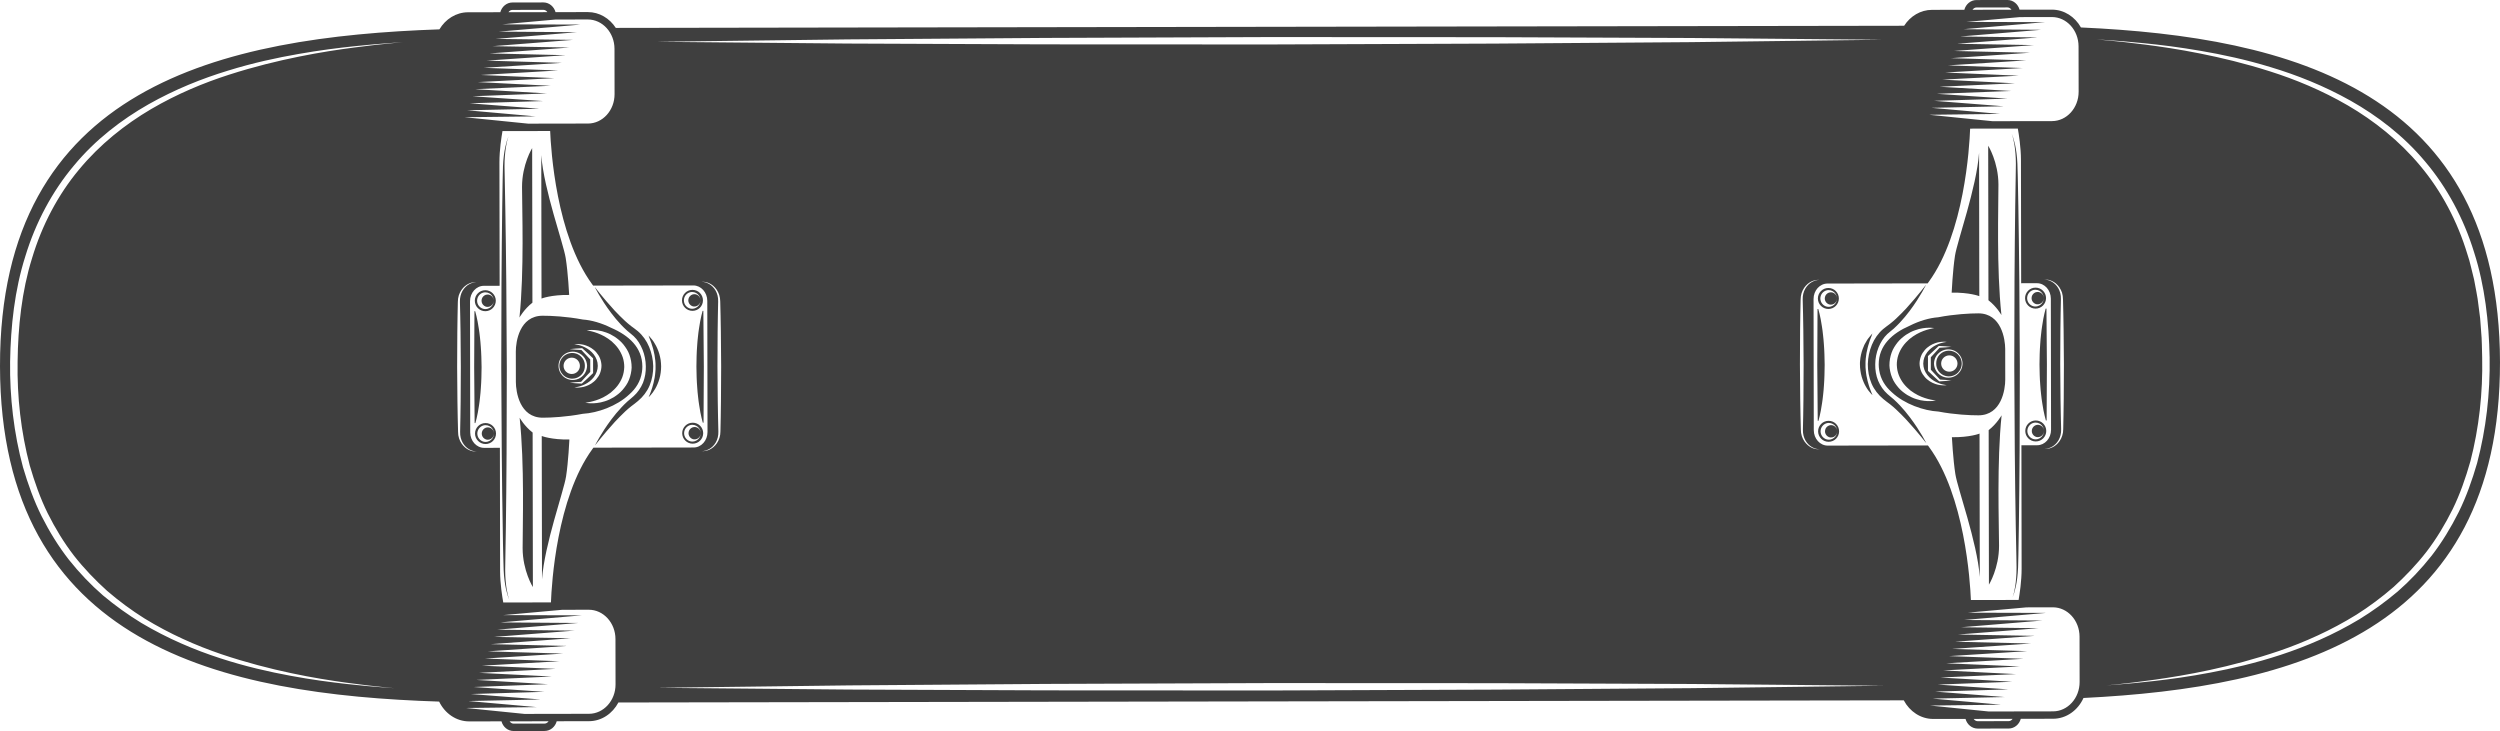 <svg version="1.1" id="图层_1" x="0px" y="0px" width="327.336px" height="95.718px" viewBox="0 0 327.336 95.718" enable-background="new 0 0 327.336 95.718" xml:space="preserve" xmlns="http://www.w3.org/2000/svg" xmlns:xlink="http://www.w3.org/1999/xlink" xmlns:xml="http://www.w3.org/XML/1998/namespace">
  <path fill="#3F3F3F" d="M57.498,91.863c0.748,1.538,2.224,2.596,3.94,2.593l2.743-0.004l1.48-0.003
	c0.2,0.734,0.836,1.269,1.59,1.268l4.055-0.007c0.754-0.001,1.389-0.539,1.588-1.273l0.873-0.002l3.348-0.006
	c1.657-0.003,3.089-0.997,3.856-2.449c33.184-0.055,82.77-0.138,82.77-0.138s52.411-0.087,85.529-0.142
	c0.77,1.45,2.207,2.439,3.862,2.436l3.35-0.005l0.873-0.001c0.2,0.734,0.836,1.269,1.59,1.268l4.057-0.006
	c0.752-0.002,1.389-0.539,1.587-1.274l1.478-0.003l2.743-0.004c1.759-0.002,3.268-1.118,3.99-2.72
	c27.373-1.349,54.594-8.519,54.534-43.984c-0.058-35.544-27.426-42.575-54.868-43.811c-0.783-1.394-2.191-2.336-3.811-2.332
	l-2.743,0.005l-1.48,0.002c-0.2-0.734-0.839-1.272-1.59-1.271l-4.057,0.006c-0.754,0.001-1.389,0.542-1.587,1.277l-0.873,0.001
	l-3.348,0.006c-1.518,0.002-2.857,0.828-3.659,2.083c-33.107,0.055-85.726,0.142-85.726,0.142S113.815,3.6,80.629,3.654
	c-0.807-1.251-2.15-2.074-3.668-2.072l-3.347,0.005L72.739,1.59c-0.2-0.734-0.838-1.273-1.592-1.272l-4.055,0.007
	C66.34,0.327,65.706,0.867,65.507,1.6l-1.481,0.003l-2.742,0.004c-1.575,0.003-2.955,0.898-3.748,2.236
	C29.19,4.832-0.06,11.193,0,47.953C0.062,84.63,29.205,90.949,57.498,91.863z M67.094,1.298l4.055-0.007
	c0.218,0,0.399,0.12,0.525,0.301L66.572,1.6C66.695,1.421,66.88,1.299,67.094,1.298z M80.458,6.387l0.009,5.942
	c0.003,2.119-1.558,3.843-3.484,3.847l-4.48,0.007l-0.495,0.002l-2.861,0.004l-8.293-0.84l9.269-0.112l-8.945-0.797l9.438-0.204
	l-9.104-0.713l9.596-0.29l-9.249-0.63l9.743-0.371l-9.387-0.555l9.879-0.447l-9.513-0.482l10.006-0.519l-9.631-0.413l10.122-0.589
	l-9.74-0.348l10.233-0.652l-9.847-0.29l10.342-0.712L64.12,6.994l10.438-0.769l-10.037-0.18L75.05,5.22L64.925,5.094l10.617-0.877
	L65.337,4.142l10.699-0.924l-10.283-0.03l6.972-0.629l0.89-0.002l3.348-0.006C78.887,2.549,80.454,4.269,80.458,6.387z
	 M77.114,93.461l-3.348,0.006l-1.782,0.003l-3.309,0.006L61.016,92.7l9.268-0.113l-8.947-0.796l9.437-0.206l-9.102-0.711l9.596-0.29
	l-9.247-0.63l9.74-0.371l-9.385-0.556l9.876-0.447l-9.513-0.482l10.007-0.52l-9.632-0.415l10.124-0.585l-9.742-0.352l10.234-0.651
	l-9.845-0.29l10.336-0.712l-9.943-0.231l10.435-0.77L64.68,83.396l10.529-0.825l-10.124-0.126l10.616-0.877l-10.206-0.072
	l10.698-0.928l-10.282-0.029l7.718-0.696l1.066-0.002l2.395-0.005c1.925-0.002,3.493,1.719,3.496,3.836l0.01,5.941
	C80.6,91.731,79.036,93.458,77.114,93.461z M71.304,94.741l-4.055,0.007c-0.215,0-0.399-0.122-0.523-0.3l5.101-0.008
	C71.703,94.619,71.52,94.741,71.304,94.741z M72.035,17.154c0.099,2.473,0.809,13.659,5.485,20.045l0.145,0.198l13.12-0.022
	c1.003-0.002,1.822,0.905,1.824,2.021l0.029,17.169c0.001,1.117-0.814,2.026-1.817,2.028l-13.12,0.022l-0.146,0.199
	c-4.655,6.402-5.325,17.588-5.418,20.061l-6.244,0.012c-0.134-0.754-0.41-2.482-0.413-4.093l-0.027-16.158l-2.061,0.004
	c-1.004,0-1.822-0.906-1.824-2.024l-0.027-17.168c-0.002-1.116,0.813-2.025,1.816-2.026l2.062-0.005l-0.027-16.158
	c-0.003-1.61,0.268-3.34,0.399-4.094L72.035,17.154z M59.879,43.494c0.007-1.449,0.049-2.802,0.068-3.961
	c0.004-0.294,0.04-0.591,0.126-0.857c0.085-0.263,0.205-0.496,0.34-0.698c0.278-0.404,0.62-0.672,0.931-0.82
	c0.312-0.155,0.581-0.198,0.762-0.214c0.182-0.011,0.28-0.007,0.28-0.007s-0.098,0.004-0.277,0.032
	c-0.176,0.033-0.432,0.107-0.721,0.272c-0.287,0.163-0.591,0.441-0.823,0.834c-0.229,0.399-0.366,0.887-0.344,1.458
	c0.021,1.16,0.069,2.512,0.081,3.961c0.011,1.449,0.026,2.996,0.037,4.54c-0.008,1.549-0.014,3.094-0.023,4.544
	c-0.007,1.449-0.05,2.8-0.068,3.961c-0.021,0.561,0.119,1.062,0.352,1.456c0.233,0.392,0.537,0.668,0.825,0.83
	c0.289,0.164,0.545,0.239,0.723,0.268c0.179,0.028,0.276,0.033,0.276,0.033s-0.098,0.004-0.28-0.007
	c-0.182-0.014-0.451-0.059-0.763-0.211c-0.311-0.147-0.655-0.413-0.934-0.817c-0.278-0.399-0.475-0.949-0.469-1.551
	c-0.024-1.16-0.072-2.512-0.083-3.962c-0.011-1.449-0.024-2.995-0.039-4.543C59.864,46.489,59.872,44.942,59.879,43.494z
	 M92.173,59.068c-0.182,0.011-0.28,0.007-0.28,0.007s0.099-0.005,0.277-0.034c0.177-0.029,0.433-0.105,0.721-0.27
	c0.287-0.163,0.59-0.44,0.822-0.833c0.231-0.395,0.367-0.897,0.346-1.457c-0.021-1.16-0.069-2.512-0.081-3.961
	c-0.013-1.451-0.026-2.996-0.039-4.542c0.008-1.546,0.017-3.091,0.023-4.541c0.007-1.449,0.051-2.801,0.068-3.961
	c0.02-0.57-0.118-1.058-0.349-1.456c-0.233-0.392-0.54-0.67-0.827-0.83c-0.286-0.167-0.542-0.239-0.72-0.271
	c-0.18-0.027-0.278-0.031-0.278-0.031s0.096-0.005,0.281,0.006c0.179,0.017,0.45,0.058,0.762,0.212
	c0.311,0.147,0.655,0.414,0.935,0.816c0.134,0.203,0.255,0.436,0.341,0.698c0.086,0.265,0.121,0.562,0.129,0.855
	c0.023,1.161,0.069,2.512,0.081,3.962c0.012,1.449,0.026,2.995,0.039,4.539c-0.008,1.549-0.017,3.094-0.026,4.544
	c-0.004,1.449-0.048,2.801-0.068,3.961c0.005,0.604-0.189,1.155-0.464,1.553c-0.277,0.405-0.62,0.672-0.931,0.821
	C92.623,59.007,92.353,59.053,92.173,59.068z M221.517,90.104c-7.523,0.056-16.301,0.12-25.708,0.191
	c-9.405,0.035-19.437,0.074-29.469,0.113c-10.033-0.004-20.065-0.01-29.471-0.016c-9.404-0.038-18.183-0.073-25.708-0.106
	c-15.049-0.137-25.081-0.228-25.081-0.228s10.033-0.125,25.08-0.316c7.524-0.057,16.303-0.122,25.708-0.193
	c9.405-0.035,19.437-0.074,29.471-0.111c10.033,0.005,20.065,0.01,29.47,0.014c9.406,0.039,18.183,0.075,25.708,0.106
	c15.05,0.139,25.083,0.232,25.083,0.232S236.568,89.915,221.517,90.104z M258.79,0.98l4.055-0.007
	c0.213-0.001,0.399,0.12,0.524,0.299l-5.102,0.009C258.392,1.1,258.573,0.979,258.79,0.98z M272.154,6.067l0.011,5.943
	c0.003,2.117-1.56,3.842-3.483,3.846l-4.079,0.006l-0.594,0.001l-3.124,0.005l-8.293-0.84l9.27-0.113l-8.946-0.796l9.438-0.204
	l-9.105-0.714l9.597-0.289l-9.252-0.63l9.746-0.371l-9.388-0.555l9.879-0.447l-9.513-0.482l10.006-0.519l-9.633-0.414l10.126-0.587
	l-9.744-0.35l10.235-0.652l-9.848-0.29l10.34-0.711l-9.943-0.23l10.436-0.771l-10.036-0.176l10.529-0.825l-10.124-0.126
	l10.616-0.877l-10.205-0.076l10.697-0.925L257.488,2.87l6.97-0.63l1.458-0.002l2.743-0.005
	C270.582,2.23,272.151,3.951,272.154,6.067z M268.809,93.142l-2.743,0.005l-2.386,0.004l-3.301,0.005l-7.657-0.775l9.267-0.113
	l-8.945-0.797l9.439-0.204l-9.104-0.712l9.597-0.291l-9.251-0.629l9.743-0.371l-9.387-0.555l9.881-0.446l-9.513-0.482l10.006-0.522
	l-9.634-0.413l10.126-0.587l-9.745-0.351l10.237-0.651l-9.847-0.29l10.339-0.712l-9.943-0.23l10.437-0.771l-10.036-0.176
	l10.529-0.825l-10.124-0.126l10.616-0.877l-10.21-0.074l10.699-0.927l-10.282-0.028l7.718-0.696l0.669-0.002l2.782-0.005
	c1.925-0.003,3.493,1.719,3.497,3.837l0.01,5.941C272.296,91.412,270.733,93.14,268.809,93.142z M258.421,94.13l5.102-0.009
	c-0.125,0.178-0.309,0.302-0.524,0.301l-4.055,0.007C258.729,94.43,258.546,94.309,258.421,94.13z M264.203,16.834
	c0.134,0.753,0.407,2.48,0.409,4.093l0.027,16.158l2.065-0.003c1.003-0.002,1.819,0.903,1.822,2.02l0.027,17.168
	c0.003,1.118-0.811,2.028-1.815,2.028l-2.065,0.005l0.026,16.157c0.003,1.61-0.263,3.34-0.394,4.094l-6.247,0.01
	c-0.099-2.473-0.806-13.656-5.482-20.042l-0.149-0.199l-13.118,0.022c-1.004,0-1.822-0.906-1.824-2.024l-0.029-17.169
	c-0.001-1.117,0.815-2.024,1.818-2.026l13.119-0.023l0.148-0.201c4.655-6.399,5.324-17.585,5.416-20.059L264.203,16.834z
	 M270.214,52.226c-0.006,1.45-0.048,2.802-0.067,3.962c0.005,0.604-0.19,1.153-0.466,1.552c-0.275,0.406-0.62,0.672-0.932,0.821
	c-0.31,0.153-0.581,0.198-0.763,0.213c-0.18,0.012-0.276,0.008-0.276,0.008s0.095-0.004,0.276-0.034
	c0.175-0.029,0.431-0.106,0.718-0.27c0.287-0.163,0.593-0.44,0.825-0.833c0.228-0.395,0.367-0.897,0.344-1.457
	c-0.021-1.161-0.067-2.511-0.081-3.961c-0.013-1.451-0.026-2.995-0.039-4.543c0.006-1.545,0.016-3.09,0.024-4.54
	c0.005-1.449,0.051-2.801,0.067-3.96c0.021-0.572-0.119-1.059-0.349-1.456c-0.234-0.393-0.54-0.67-0.828-0.832
	c-0.288-0.165-0.544-0.237-0.721-0.269c-0.18-0.027-0.275-0.031-0.275-0.031s0.096-0.005,0.278,0.006
	c0.18,0.016,0.452,0.058,0.762,0.212c0.314,0.147,0.657,0.414,0.935,0.816c0.137,0.203,0.255,0.436,0.344,0.698
	c0.085,0.266,0.118,0.562,0.126,0.856c0.023,1.161,0.071,2.513,0.08,3.961c0.014,1.449,0.028,2.995,0.041,4.54
	C270.232,49.231,270.224,50.777,270.214,52.226z M237.922,36.65c0.184-0.01,0.279-0.006,0.279-0.006s-0.098,0.004-0.275,0.032
	c-0.176,0.033-0.434,0.106-0.72,0.272c-0.287,0.163-0.594,0.441-0.825,0.833c-0.23,0.399-0.366,0.887-0.344,1.458
	c0.023,1.161,0.069,2.512,0.081,3.962c0.011,1.449,0.026,2.995,0.039,4.539c-0.009,1.547-0.017,3.094-0.024,4.542
	c-0.006,1.45-0.048,2.802-0.069,3.962c-0.019,0.561,0.119,1.062,0.351,1.457c0.233,0.392,0.537,0.668,0.825,0.829
	c0.288,0.165,0.547,0.239,0.723,0.268c0.178,0.029,0.276,0.033,0.276,0.033s-0.097,0.004-0.278-0.006
	c-0.181-0.015-0.453-0.06-0.765-0.211c-0.308-0.147-0.653-0.413-0.934-0.817c-0.277-0.397-0.475-0.949-0.469-1.552
	c-0.022-1.159-0.07-2.511-0.081-3.961c-0.013-1.45-0.026-2.995-0.039-4.543c0.006-1.545,0.015-3.092,0.022-4.54
	c0.007-1.449,0.051-2.801,0.069-3.96c0.004-0.295,0.041-0.592,0.124-0.858c0.085-0.263,0.205-0.496,0.34-0.698
	c0.278-0.404,0.622-0.671,0.93-0.82C237.471,36.71,237.742,36.668,237.922,36.65z M276.163,5.268
	c1.086,0.076,2.677,0.191,4.696,0.404c2.018,0.202,4.471,0.5,7.261,0.982c2.79,0.479,5.925,1.135,9.266,2.163
	c3.341,1.008,6.89,2.405,10.394,4.373c3.491,1.975,6.939,4.583,9.764,7.975c2.848,3.362,5.044,7.456,6.4,11.87
	c1.411,4.394,1.943,9.137,2.033,13.769c0.076,4.688-0.458,9.371-1.641,13.837c-0.643,2.216-1.407,4.386-2.414,6.418
	c-1.014,2.028-2.184,3.948-3.531,5.693c-1.366,1.73-2.86,3.307-4.456,4.7c-1.616,1.364-3.296,2.577-5.011,3.628
	c-3.446,2.072-6.959,3.56-10.275,4.651c-3.32,1.095-6.443,1.808-9.227,2.333c-2.779,0.531-5.227,0.854-7.243,1.089
	c-2.015,0.237-3.607,0.371-4.689,0.458c-1.083,0.085-1.663,0.131-1.663,0.131s0.577-0.062,1.66-0.171
	c1.08-0.116,2.664-0.291,4.672-0.579c4.006-0.572,9.75-1.557,16.314-3.783c3.27-1.128,6.719-2.652,10.077-4.734
	c1.67-1.059,3.299-2.27,4.86-3.626c1.531-1.392,2.991-2.921,4.308-4.616c1.304-1.704,2.434-3.58,3.414-5.558
	c0.973-1.983,1.705-4.104,2.324-6.272c1.134-4.366,1.639-8.987,1.544-13.57c-0.039-1.159-0.026-2.328-0.139-3.46l-0.128-1.708
	l-0.22-1.702c-0.113-1.14-0.383-2.25-0.575-3.372l-0.407-1.652c-0.127-0.554-0.278-1.096-0.461-1.632
	c-1.302-4.316-3.418-8.307-6.177-11.593c-2.744-3.303-6.063-5.908-9.468-7.901c-3.419-1.989-6.905-3.419-10.202-4.466
	c-3.301-1.054-6.401-1.79-9.167-2.343c-2.767-0.553-5.202-0.909-7.214-1.167c-2.009-0.267-3.596-0.42-4.679-0.523
	c-1.081-0.1-1.66-0.153-1.66-0.153S275.079,5.197,276.163,5.268z M111.019,5.157c7.525-0.055,16.303-0.122,25.708-0.191
	c9.406-0.036,19.438-0.074,29.47-0.113c10.033,0.005,20.065,0.01,29.471,0.016c9.406,0.039,18.184,0.074,25.707,0.106
	c15.052,0.137,25.083,0.229,25.083,0.229s-10.031,0.126-25.082,0.315c-7.524,0.054-16.302,0.121-25.708,0.19
	c-9.406,0.036-19.438,0.074-29.47,0.113c-10.032-0.005-20.064-0.008-29.47-0.014c-9.405-0.04-18.184-0.074-25.708-0.106
	c-15.049-0.136-25.08-0.23-25.08-0.23S95.971,5.345,111.019,5.157z M5.451,67.594c-1.014-2.031-1.786-4.198-2.439-6.412
	c-1.198-4.445-1.751-9.183-1.689-13.83c0.078-4.665,0.592-9.376,1.991-13.789c1.343-4.418,3.53-8.521,6.37-11.892
	c2.815-3.402,6.26-6.018,9.745-8.004c3.503-1.981,7.046-3.387,10.386-4.406c3.34-1.038,6.473-1.705,9.263-2.192
	c2.79-0.492,5.24-0.797,7.259-1.008c2.019-0.219,3.61-0.341,4.695-0.419c1.085-0.074,1.663-0.116,1.663-0.116
	s-0.574,0.056-1.66,0.16c-1.08,0.107-2.667,0.266-4.679,0.539c-2.01,0.262-4.448,0.628-7.213,1.189
	c-2.765,0.561-5.862,1.308-9.161,2.371c-3.296,1.058-6.78,2.501-10.194,4.499c-3.403,2.001-6.713,4.618-9.449,7.931
	C7.588,25.51,5.48,29.509,4.19,33.83c-1.346,4.313-1.829,8.937-1.885,13.528c-0.078,4.629,0.44,9.198,1.589,13.579
	c0.629,2.166,1.373,4.286,2.351,6.268c0.987,1.973,2.124,3.842,3.436,5.545c1.325,1.689,2.794,3.214,4.33,4.601
	c1.566,1.35,3.201,2.554,4.876,3.607c3.366,2.07,6.822,3.584,10.098,4.701c3.283,1.108,6.371,1.888,9.129,2.478
	c2.76,0.589,5.199,0.968,7.207,1.246c2.009,0.281,3.592,0.452,4.675,0.563c1.082,0.109,1.658,0.168,1.658,0.168
	s-0.577-0.043-1.662-0.126c-1.084-0.082-2.677-0.211-4.694-0.442c-2.017-0.228-4.465-0.542-7.252-1.063
	c-2.784-0.513-5.912-1.218-9.237-2.303c-3.321-1.078-6.839-2.556-10.298-4.614c-1.718-1.046-3.405-2.25-5.03-3.61
	c-1.598-1.387-3.1-2.96-4.472-4.685C7.652,71.533,6.474,69.617,5.451,67.594z" class="color c1"/>
  <path fill="#3F3F3F" d="M240.067,38.347c-0.115-0.056-0.262-0.086-0.389-0.075c-0.151,0.008-0.279,0.059-0.397,0.135
	c-0.112,0.077-0.203,0.185-0.265,0.299c-0.027,0.061-0.05,0.122-0.066,0.182c-0.013,0.066-0.02,0.108-0.024,0.193
	c-0.003,0.255,0.127,0.514,0.356,0.672c0.054,0.034,0.125,0.074,0.18,0.093c0.026,0.012,0.074,0.02,0.113,0.028
	c0.024,0.006,0.065,0.01,0.097,0.013c0.141,0.011,0.28-0.021,0.397-0.077c0.237-0.116,0.369-0.331,0.414-0.482
	c0.043-0.156,0.038-0.249,0.038-0.249s0.005-0.097-0.039-0.251C240.439,38.677,240.305,38.465,240.067,38.347z M263.703,77.567
	c-0.102,0.432-0.199,0.651-0.199,0.651s0.107-0.212,0.237-0.639c0.129-0.428,0.285-1.069,0.384-1.899
	c0.11-0.829,0.137-1.85,0.152-3.005c0.024-1.158,0.052-2.465,0.064-3.891c0.025-2.853,0.089-6.179,0.095-9.743
	c0.007-3.565,0.02-7.368,0.028-11.17c-0.023-3.801-0.046-7.604-0.066-11.169c-0.021-3.564-0.092-6.891-0.127-9.742
	c-0.029-1.426-0.053-2.733-0.076-3.891c-0.021-1.157-0.051-2.176-0.164-3.004c-0.102-0.831-0.259-1.47-0.389-1.898
	c-0.131-0.427-0.239-0.643-0.239-0.643s0.097,0.221,0.201,0.654c0.108,0.431,0.219,1.075,0.287,1.901
	c0.078,0.826,0.065,1.83,0.035,2.989c-0.018,1.158-0.04,2.467-0.063,3.893c-0.025,2.85-0.085,6.178-0.094,9.742
	c-0.009,3.565-0.022,7.367-0.03,11.169c0.021,3.803,0.045,7.605,0.066,11.169c0.017,3.563,0.093,6.89,0.127,9.744
	c0.017,1.425,0.047,2.731,0.077,3.89c0.033,1.159,0.049,2.164-0.025,2.991C263.919,76.49,263.809,77.137,263.703,77.567z
	 M262.056,41.252c-0.656-6.137-0.387-14.129-0.392-17.082s-1.342-5.095-1.342-5.095l0.034,20.238
	C261.449,40.162,262.056,41.252,262.056,41.252z M260.385,56.319l0.034,20.235c0,0,1.329-2.144,1.325-5.098
	c-0.006-2.955-0.301-10.942,0.335-17.083C262.078,54.374,261.475,55.467,260.385,56.319z M259.129,20.005
	c-0.335,4.613-2.853,11.534-3.153,13.478c-0.299,1.941-0.437,4.835-0.437,4.835c2.346-0.043,3.621,0.459,3.621,0.459L259.129,20.005
	z M256.024,62.078c0.304,1.941,2.847,8.855,3.198,13.466l-0.033-18.77c0,0-1.273,0.508-3.619,0.471
	C255.571,57.246,255.718,60.136,256.024,62.078z M267.384,42.696c-0.051,0.345-0.106,0.715-0.141,1.107
	c-0.039,0.396-0.091,0.811-0.109,1.238c-0.021,0.43-0.067,0.872-0.069,1.325c-0.009,0.449-0.019,0.907-0.025,1.364
	c0.008,0.457,0.019,0.916,0.028,1.366c0.001,0.45,0.051,0.892,0.072,1.322c0.022,0.429,0.071,0.844,0.113,1.237
	c0.037,0.392,0.093,0.764,0.146,1.107c0.198,1.372,0.476,2.289,0.476,2.289h0.099c0,0,0.016-3.663,0.036-7.324
	c-0.032-3.661-0.06-7.321-0.06-7.321h-0.099C267.85,40.408,267.575,41.322,267.384,42.696z M250.038,54.599
	c-0.371-0.488-0.792-1.006-1.281-1.523c-0.241-0.256-0.504-0.518-0.791-0.778c-0.14-0.131-0.282-0.24-0.427-0.36
	c-0.174-0.136-0.27-0.235-0.411-0.354c-0.518-0.465-0.93-1.059-1.212-1.728c-0.275-0.676-0.398-1.424-0.383-2.169
	c0.006-0.748,0.155-1.497,0.427-2.18c0.279-0.683,0.658-1.302,1.147-1.762c0.137-0.115,0.301-0.266,0.411-0.351
	c0.15-0.123,0.306-0.241,0.444-0.368c0.28-0.256,0.541-0.515,0.785-0.773c0.49-0.517,0.908-1.036,1.28-1.525
	c0.737-0.98,1.272-1.849,1.63-2.466c0.355-0.616,0.533-0.981,0.533-0.981s-0.247,0.322-0.691,0.873
	c-0.447,0.55-1.091,1.33-1.899,2.218c-0.408,0.44-0.866,0.9-1.359,1.366c-0.252,0.23-0.515,0.459-0.792,0.675
	c-0.137,0.11-0.285,0.206-0.424,0.315c-0.188,0.136-0.307,0.239-0.462,0.361c-0.641,0.551-1.146,1.274-1.471,2.062
	c-0.327,0.79-0.51,1.651-0.529,2.52c-0.01,0.868,0.149,1.746,0.485,2.546c0.342,0.8,0.895,1.487,1.52,2.011
	c0.154,0.122,0.335,0.275,0.458,0.365c0.147,0.112,0.307,0.22,0.44,0.33c0.269,0.212,0.529,0.435,0.781,0.669
	c0.495,0.466,0.954,0.927,1.364,1.368c0.813,0.883,1.463,1.656,1.912,2.204s0.7,0.866,0.7,0.866s-0.182-0.363-0.542-0.978
	C251.321,56.441,250.781,55.577,250.038,54.599z M256.851,47.475c-0.005-0.078-0.018-0.195-0.059-0.336
	c-0.076-0.277-0.282-0.682-0.706-0.957c-0.21-0.135-0.477-0.233-0.753-0.26c-0.292-0.028-0.592,0.024-0.871,0.152
	c-0.277,0.132-0.524,0.348-0.696,0.615c-0.169,0.277-0.254,0.584-0.248,0.913c-0.008,0.318,0.082,0.64,0.251,0.91
	c0.172,0.27,0.418,0.483,0.698,0.613c0.272,0.129,0.589,0.178,0.868,0.151c0.284-0.03,0.541-0.128,0.756-0.263
	c0.423-0.278,0.627-0.681,0.703-0.96c0.039-0.144,0.053-0.252,0.058-0.335c0.004-0.079,0.007-0.121,0.007-0.123
	C256.859,47.595,256.856,47.554,256.851,47.475z M255.235,48.668c-0.591,0.001-1.07-0.478-1.071-1.067
	c-0.002-0.59,0.476-1.07,1.068-1.071c0.59,0,1.07,0.478,1.071,1.067C256.305,48.187,255.826,48.667,255.235,48.668z M259.024,41.029
	c-1.103,0.003-3.131,0.103-5.26,0.514c-1.119,0.08-2.454,0.467-3.703,1.098c-2.294,0.993-4.077,2.572-4.074,5.084
	c0,0.251,0.026,0.488,0.06,0.72c0.001,0.008,0.003,0.014,0.003,0.022c0.184,1.18,0.785,2.128,1.65,2.89
	c1.663,1.56,4.205,2.427,6.106,2.53c2.123,0.401,4.14,0.495,5.239,0.493c3.033-0.005,3.513-3.405,3.511-4.679
	c-0.001-1.274-0.003-2.003-0.003-2.003s-0.001-0.726-0.003-2.003C262.549,44.421,262.056,41.025,259.024,41.029z M248.615,49.107
	c0.159,0.411,0.381,0.796,0.643,1.134c0.266,0.341,0.577,0.63,0.887,0.889c0.328,0.235,0.65,0.452,0.975,0.61
	c0.322,0.161,0.635,0.287,0.919,0.378c0.284,0.094,0.538,0.157,0.753,0.205c0.213,0.051,0.385,0.068,0.503,0.092
	c0.115,0.02,0.182,0.031,0.182,0.031s-0.066,0.008-0.183,0.023c-0.119,0.006-0.295,0.05-0.517,0.046
	c-0.227,0.007-0.501,0.01-0.816-0.033c-0.316-0.035-0.674-0.098-1.05-0.225c-0.38-0.114-0.775-0.296-1.174-0.532
	c-0.388-0.25-0.79-0.541-1.131-0.93c-0.334-0.387-0.662-0.825-0.861-1.339c-0.207-0.484-0.338-1.135-0.353-1.599
	c-0.002-0.621,0.097-1.14,0.281-1.671c0.179-0.522,0.485-0.974,0.801-1.376c0.323-0.401,0.714-0.711,1.09-0.977
	c0.389-0.252,0.775-0.451,1.152-0.581c0.368-0.145,0.721-0.223,1.035-0.272c0.311-0.058,0.592-0.063,0.817-0.07
	c0.225-0.013,0.396,0.02,0.519,0.025c0.117,0.009,0.18,0.016,0.18,0.016s-0.062,0.012-0.179,0.035
	c-0.115,0.029-0.291,0.054-0.501,0.116c-0.213,0.056-0.459,0.128-0.742,0.235c-0.277,0.107-0.585,0.244-0.901,0.42
	c-0.316,0.17-0.63,0.403-0.946,0.653c-0.303,0.271-0.598,0.575-0.848,0.925c-0.248,0.351-0.454,0.744-0.595,1.164
	c-0.137,0.406-0.203,0.89-0.197,1.28C248.381,48.324,248.456,48.669,248.615,49.107z M253.378,50.265
	c-0.225-0.073-0.458-0.188-0.693-0.332c-0.226-0.155-0.463-0.329-0.66-0.564c-0.194-0.232-0.381-0.495-0.498-0.801
	c-0.116-0.31-0.184-0.618-0.191-0.979c0.003-0.282,0.073-0.66,0.188-0.95c0.112-0.309,0.301-0.571,0.494-0.803
	c0.195-0.234,0.43-0.412,0.657-0.565c0.235-0.144,0.467-0.258,0.691-0.334c0.219-0.082,0.431-0.126,0.62-0.152
	c0.186-0.029,0.351-0.036,0.485-0.041c0.135-0.008,0.239,0.012,0.311,0.014c0.07,0.007,0.108,0.008,0.108,0.008
	s-0.151,0.022-0.41,0.071c-0.129,0.027-0.282,0.064-0.453,0.123c-0.17,0.057-0.357,0.134-0.553,0.234
	c-0.391,0.193-0.804,0.497-1.127,0.915c-0.158,0.208-0.293,0.443-0.386,0.697c-0.091,0.266-0.135,0.49-0.141,0.811
	c0.003,0.244,0.051,0.536,0.142,0.784c0.094,0.252,0.23,0.486,0.391,0.695c0.324,0.417,0.738,0.718,1.129,0.912
	c0.196,0.097,0.384,0.173,0.554,0.23c0.171,0.061,0.325,0.095,0.453,0.121c0.259,0.05,0.41,0.073,0.41,0.073
	s-0.037,0.001-0.108,0.006c-0.075,0.003-0.177,0.025-0.31,0.015c-0.134-0.001-0.3-0.009-0.486-0.038
	C253.809,50.389,253.597,50.347,253.378,50.265z M255.494,45.412c-0.512,0.055-1.02,0.097-1.532,0.121
	c-0.377,0.423-0.76,0.838-1.152,1.244c0.006,0.544,0.009,1.087,0.002,1.63c0.412,0.423,0.813,0.856,1.206,1.293
	c0.494,0.022,0.99,0.061,1.483,0.111c-0.512,0.055-1.024,0.1-1.538,0.121l-0.043,0.005l-0.041-0.037
	c-0.469-0.42-0.934-0.847-1.385-1.286l-0.054-0.054l-0.002-0.079c-0.009-0.594-0.01-1.186-0.002-1.78l0.002-0.079l0.052-0.052
	c0.434-0.422,0.878-0.836,1.329-1.242l0.043-0.035l0.042,0.002C254.436,45.317,254.963,45.36,255.494,45.412z M256.961,47.597
	c0,0-0.001,0.045-0.004,0.126c-0.005,0.079-0.017,0.211-0.059,0.361c-0.075,0.3-0.288,0.726-0.736,1.04
	c-0.222,0.154-0.499,0.271-0.809,0.313c-0.313,0.038-0.643,0.006-0.968-0.128c-0.321-0.132-0.61-0.362-0.82-0.66
	c-0.21-0.303-0.331-0.672-0.34-1.048c0.008-0.367,0.128-0.751,0.336-1.048c0.21-0.299,0.498-0.53,0.818-0.663
	c0.641-0.275,1.339-0.132,1.778,0.178c0.449,0.313,0.664,0.74,0.739,1.04c0.043,0.15,0.054,0.275,0.06,0.358
	c0.004,0.085,0.006,0.129,0.006,0.129L256.961,47.597z M240.096,55.742c-0.116-0.058-0.262-0.089-0.39-0.077
	c-0.152,0.009-0.28,0.059-0.396,0.137c-0.112,0.077-0.205,0.181-0.266,0.297c-0.027,0.06-0.049,0.121-0.065,0.182
	c-0.013,0.066-0.021,0.106-0.023,0.192c-0.004,0.255,0.126,0.516,0.355,0.673c0.054,0.034,0.125,0.074,0.181,0.092
	c0.026,0.013,0.073,0.019,0.112,0.029c0.023,0.004,0.064,0.01,0.098,0.012c0.14,0.012,0.28-0.02,0.397-0.077
	c0.237-0.116,0.369-0.331,0.414-0.482c0.043-0.156,0.037-0.25,0.037-0.25s0.005-0.094-0.038-0.25
	C240.468,56.07,240.334,55.858,240.096,55.742z M239.425,55.099c-0.76,0.002-1.374,0.618-1.373,1.378
	c0.001,0.757,0.618,1.372,1.378,1.371c0.759-0.001,1.371-0.618,1.371-1.375C240.798,55.711,240.184,55.099,239.425,55.099z
	 M240.55,56.471c0,0,0.006,0.093-0.03,0.254c-0.036,0.155-0.126,0.383-0.354,0.579c-0.112,0.098-0.257,0.183-0.435,0.229
	c-0.048,0.012-0.085,0.022-0.142,0.026c-0.042,0.004-0.079,0.01-0.134,0.01c-0.111-0.002-0.207-0.017-0.311-0.048
	c-0.202-0.063-0.399-0.192-0.54-0.38c-0.146-0.183-0.224-0.428-0.228-0.667c0.004-0.101,0.02-0.244,0.059-0.355
	c0.041-0.113,0.095-0.22,0.165-0.312c0.141-0.189,0.338-0.32,0.541-0.383c0.2-0.065,0.416-0.058,0.579-0.016
	c0.188,0.049,0.328,0.133,0.445,0.229c0.228,0.198,0.318,0.426,0.352,0.582C240.556,56.377,240.55,56.471,240.55,56.471z
	 M239.397,37.705c-0.76,0.002-1.375,0.619-1.374,1.379c0.001,0.758,0.618,1.372,1.377,1.371c0.759-0.001,1.372-0.618,1.371-1.376
	C240.77,38.319,240.154,37.704,239.397,37.705z M240.522,39.08c0,0,0.006,0.091-0.031,0.25c-0.034,0.156-0.124,0.388-0.353,0.583
	c-0.112,0.096-0.259,0.179-0.436,0.227c-0.047,0.011-0.084,0.021-0.142,0.026c-0.042,0.004-0.079,0.011-0.134,0.01
	c-0.111-0.002-0.207-0.016-0.311-0.048c-0.202-0.062-0.398-0.193-0.54-0.38c-0.146-0.183-0.224-0.428-0.229-0.667
	c0.004-0.101,0.02-0.244,0.06-0.356c0.04-0.115,0.094-0.222,0.164-0.314c0.143-0.187,0.339-0.318,0.542-0.381
	c0.202-0.064,0.417-0.059,0.579-0.016c0.189,0.049,0.328,0.133,0.444,0.229c0.228,0.197,0.318,0.425,0.355,0.582
	C240.527,38.986,240.522,39.08,240.522,39.08z M267.171,55.698c-0.116-0.058-0.264-0.089-0.392-0.077
	c-0.15,0.01-0.28,0.059-0.394,0.138c-0.115,0.076-0.203,0.181-0.264,0.298c-0.031,0.059-0.051,0.12-0.067,0.18
	c-0.016,0.066-0.022,0.108-0.024,0.193c-0.004,0.255,0.124,0.517,0.355,0.673c0.055,0.034,0.123,0.073,0.181,0.092
	c0.023,0.012,0.072,0.019,0.109,0.029c0.026,0.005,0.069,0.011,0.1,0.013c0.139,0.01,0.278-0.022,0.396-0.079
	c0.237-0.116,0.37-0.33,0.413-0.481c0.045-0.155,0.04-0.25,0.04-0.25s0.004-0.093-0.04-0.25
	C267.54,56.024,267.406,55.812,267.171,55.698z M266.554,57.802c0.76-0.001,1.374-0.618,1.372-1.376
	c-0.001-0.76-0.617-1.373-1.376-1.372c-0.76,0.002-1.373,0.617-1.372,1.376C265.179,57.189,265.794,57.803,266.554,57.802z
	 M265.508,56.074c0.041-0.113,0.095-0.22,0.167-0.312c0.141-0.189,0.336-0.321,0.539-0.383c0.202-0.065,0.418-0.057,0.584-0.015
	c0.185,0.049,0.323,0.132,0.442,0.229c0.225,0.197,0.318,0.426,0.352,0.581c0.038,0.159,0.032,0.253,0.032,0.253
	s0.006,0.093-0.03,0.254c-0.034,0.156-0.127,0.385-0.354,0.579c-0.112,0.098-0.259,0.183-0.436,0.23
	c-0.046,0.01-0.086,0.02-0.14,0.024c-0.045,0.004-0.079,0.011-0.137,0.01c-0.107-0.001-0.205-0.016-0.309-0.047
	c-0.202-0.062-0.4-0.191-0.54-0.38c-0.148-0.183-0.224-0.428-0.228-0.667C265.452,56.329,265.471,56.185,265.508,56.074z
	 M267.141,38.302c-0.115-0.056-0.264-0.087-0.391-0.075c-0.151,0.008-0.28,0.06-0.395,0.136c-0.113,0.078-0.202,0.183-0.265,0.299
	c-0.029,0.062-0.05,0.122-0.066,0.182c-0.014,0.067-0.022,0.108-0.023,0.192c-0.004,0.256,0.124,0.515,0.355,0.673
	c0.055,0.036,0.122,0.074,0.18,0.093c0.024,0.012,0.072,0.019,0.11,0.028c0.025,0.006,0.068,0.009,0.1,0.013
	c0.139,0.01,0.28-0.02,0.397-0.077c0.235-0.117,0.368-0.331,0.412-0.483c0.044-0.155,0.041-0.249,0.041-0.249
	s0.002-0.096-0.042-0.251C267.51,38.632,267.377,38.419,267.141,38.302z M266.524,40.409c0.76-0.001,1.374-0.618,1.372-1.376
	c-0.001-0.76-0.616-1.375-1.376-1.373c-0.76,0.001-1.372,0.618-1.37,1.378C265.151,39.796,265.765,40.411,266.524,40.409z
	 M265.479,38.681c0.04-0.115,0.096-0.22,0.167-0.314c0.143-0.187,0.337-0.319,0.539-0.381c0.203-0.065,0.418-0.059,0.583-0.015
	c0.187,0.048,0.326,0.133,0.442,0.229c0.225,0.197,0.318,0.425,0.355,0.582c0.037,0.159,0.032,0.253,0.032,0.253
	s0.005,0.092-0.032,0.251c-0.034,0.156-0.126,0.387-0.353,0.583c-0.112,0.096-0.259,0.18-0.437,0.228
	c-0.046,0.01-0.086,0.019-0.141,0.025c-0.044,0.005-0.079,0.01-0.137,0.01c-0.106-0.001-0.204-0.016-0.307-0.046
	c-0.204-0.064-0.402-0.195-0.542-0.38c-0.147-0.184-0.224-0.428-0.228-0.667C265.423,38.936,265.442,38.793,265.479,38.681z
	 M238.566,52.812c0.051-0.344,0.106-0.715,0.142-1.108c0.04-0.394,0.089-0.809,0.109-1.238c0.021-0.43,0.064-0.872,0.067-1.323
	c0.011-0.451,0.02-0.908,0.027-1.367c-0.009-0.456-0.02-0.915-0.03-1.364c-0.002-0.452-0.051-0.893-0.071-1.323
	c-0.022-0.429-0.073-0.843-0.114-1.239c-0.036-0.393-0.09-0.761-0.143-1.107c-0.198-1.373-0.478-2.287-0.478-2.287l-0.097,0.001
	c0,0-0.018,3.659-0.035,7.32c0.03,3.661,0.061,7.324,0.061,7.324h0.097C238.099,55.102,238.373,54.185,238.566,52.812z
	 M244.702,50.482c-0.062-0.186-0.11-0.393-0.172-0.608c-0.054-0.215-0.099-0.446-0.147-0.683c-0.036-0.238-0.077-0.481-0.093-0.731
	c-0.035-0.25-0.036-0.503-0.032-0.759c-0.022-0.255,0.023-0.507,0.032-0.757c0.023-0.247,0.066-0.492,0.098-0.731
	c0.042-0.236,0.108-0.46,0.152-0.681c0.04-0.22,0.127-0.413,0.178-0.605c0.065-0.187,0.1-0.369,0.168-0.515
	c0.059-0.153,0.111-0.286,0.153-0.395c0.081-0.225,0.121-0.357,0.121-0.357s-0.092,0.098-0.246,0.283
	c-0.076,0.093-0.172,0.203-0.273,0.337c-0.115,0.127-0.201,0.296-0.305,0.475c-0.098,0.182-0.237,0.37-0.309,0.598
	c-0.085,0.224-0.199,0.455-0.263,0.71c-0.054,0.256-0.146,0.519-0.174,0.797c-0.019,0.277-0.074,0.558-0.059,0.839
	c0.003,0.284,0.017,0.567,0.063,0.842c0.021,0.278,0.107,0.54,0.166,0.796c0.072,0.255,0.163,0.492,0.258,0.712
	c0.096,0.222,0.193,0.423,0.305,0.602c0.204,0.362,0.424,0.632,0.585,0.813c0.158,0.179,0.266,0.267,0.266,0.267
	s-0.06-0.123-0.146-0.344C244.941,51.169,244.82,50.859,244.702,50.482z" class="color c1"/>
  <path fill="#3F3F3F" d="M73.303,47.445c-0.041,0.141-0.055,0.257-0.059,0.336c-0.006,0.078-0.008,0.119-0.007,0.121
	s0.002,0.042,0.008,0.122c0.003,0.083,0.019,0.191,0.059,0.334c0.075,0.279,0.28,0.682,0.707,0.959
	c0.212,0.134,0.473,0.231,0.756,0.26c0.277,0.026,0.595-0.024,0.867-0.153c0.277-0.131,0.523-0.345,0.694-0.616
	c0.172-0.272,0.257-0.593,0.252-0.911c0.002-0.329-0.082-0.634-0.255-0.912c-0.172-0.267-0.419-0.481-0.696-0.613
	c-0.28-0.129-0.581-0.178-0.87-0.148c-0.278,0.027-0.543,0.127-0.754,0.261C73.579,46.761,73.375,47.165,73.303,47.445z
	 M74.857,46.829c0.593,0,1.071,0.477,1.072,1.069c0.001,0.588-0.476,1.07-1.067,1.071s-1.071-0.477-1.072-1.069
	C73.789,47.311,74.268,46.831,74.857,46.829z M71.072,54.691c1.099-0.001,3.116-0.103,5.238-0.51
	c1.904-0.109,4.439-0.984,6.099-2.551c0.863-0.763,1.461-1.715,1.639-2.895c0.002-0.008,0.001-0.015,0.003-0.023
	c0.035-0.232,0.056-0.469,0.056-0.72c-0.004-2.511-1.794-4.085-4.088-5.07c-1.251-0.626-2.587-1.009-3.709-1.085
	c-2.13-0.405-4.158-0.499-5.26-0.497c-3.033,0.006-3.513,3.403-3.511,4.677c0.002,1.276,0.003,2.003,0.003,2.003
	s0.001,0.729,0.003,2.003C67.548,51.299,68.038,54.697,71.072,54.691z M81.536,46.776c-0.144-0.418-0.351-0.81-0.598-1.16
	c-0.252-0.35-0.549-0.653-0.85-0.923c-0.317-0.249-0.631-0.48-0.95-0.649c-0.315-0.176-0.623-0.312-0.903-0.417
	c-0.28-0.106-0.531-0.179-0.743-0.234c-0.21-0.06-0.387-0.085-0.5-0.112c-0.117-0.024-0.178-0.037-0.178-0.037
	s0.064-0.006,0.181-0.016c0.12-0.004,0.292-0.038,0.516-0.026c0.227,0.005,0.506,0.01,0.816,0.066
	c0.315,0.049,0.671,0.126,1.04,0.268c0.376,0.129,0.764,0.327,1.151,0.577c0.377,0.266,0.769,0.573,1.093,0.973
	c0.32,0.401,0.626,0.852,0.807,1.373c0.187,0.532,0.286,1.049,0.287,1.671c-0.016,0.464-0.146,1.115-0.348,1.6
	c-0.199,0.516-0.525,0.955-0.857,1.341c-0.338,0.391-0.739,0.684-1.127,0.934c-0.397,0.238-0.792,0.421-1.174,0.536
	c-0.375,0.127-0.732,0.193-1.049,0.228c-0.315,0.045-0.591,0.042-0.815,0.037c-0.225,0.004-0.401-0.038-0.519-0.046
	c-0.119-0.014-0.182-0.022-0.182-0.022s0.065-0.01,0.18-0.031c0.118-0.024,0.292-0.041,0.503-0.093
	c0.214-0.049,0.47-0.112,0.754-0.208c0.284-0.092,0.595-0.218,0.916-0.38c0.324-0.159,0.647-0.378,0.973-0.614
	c0.311-0.26,0.62-0.55,0.885-0.891c0.261-0.339,0.483-0.725,0.64-1.137c0.154-0.44,0.231-0.785,0.253-1.328
	C81.74,47.667,81.675,47.182,81.536,46.776z M77.409,45.564c0.227,0.152,0.465,0.328,0.661,0.562
	c0.194,0.232,0.382,0.494,0.494,0.802c0.119,0.29,0.189,0.668,0.192,0.95c-0.005,0.362-0.071,0.669-0.188,0.98
	c-0.114,0.305-0.302,0.571-0.496,0.802c-0.194,0.236-0.432,0.411-0.656,0.567c-0.233,0.143-0.465,0.259-0.689,0.332
	c-0.221,0.084-0.433,0.127-0.621,0.152c-0.187,0.03-0.353,0.039-0.486,0.042c-0.134,0.01-0.238-0.013-0.31-0.015
	c-0.07-0.005-0.108-0.007-0.108-0.007s0.153-0.021,0.411-0.073c0.129-0.027,0.28-0.06,0.452-0.122
	c0.17-0.058,0.36-0.134,0.554-0.232c0.388-0.196,0.804-0.497,1.125-0.916c0.158-0.209,0.293-0.444,0.385-0.697
	c0.092-0.247,0.139-0.54,0.141-0.783c-0.004-0.323-0.051-0.546-0.144-0.81c-0.094-0.254-0.23-0.489-0.391-0.698
	c-0.321-0.414-0.736-0.717-1.126-0.91c-0.196-0.099-0.383-0.175-0.556-0.231c-0.172-0.06-0.327-0.095-0.455-0.122
	c-0.256-0.048-0.41-0.07-0.41-0.07s0.039-0.001,0.11-0.008c0.07-0.001,0.177-0.022,0.309-0.014c0.135,0.003,0.299,0.01,0.488,0.039
	c0.187,0.026,0.399,0.068,0.62,0.15C76.943,45.306,77.176,45.42,77.409,45.564z M75.708,46.188c0.321,0.132,0.61,0.362,0.821,0.662
	c0.21,0.295,0.333,0.679,0.34,1.045c-0.008,0.376-0.129,0.746-0.337,1.049c-0.211,0.3-0.5,0.53-0.819,0.664
	c-0.324,0.134-0.652,0.167-0.966,0.131c-0.31-0.041-0.589-0.159-0.813-0.311c-0.447-0.313-0.663-0.738-0.739-1.038
	c-0.041-0.15-0.056-0.281-0.06-0.36c-0.004-0.082-0.004-0.126-0.004-0.126l0.001-0.001c0,0,0-0.044,0.003-0.13
	c0.005-0.083,0.019-0.207,0.059-0.358c0.075-0.3,0.291-0.726,0.736-1.043C74.371,46.06,75.067,45.916,75.708,46.188z M74.596,45.713
	c0.527-0.053,1.056-0.1,1.586-0.122l0.045-0.001l0.042,0.035c0.45,0.403,0.897,0.815,1.331,1.237l0.054,0.051v0.08
	c0.011,0.595,0.013,1.185,0.004,1.78l-0.001,0.079l-0.054,0.054c-0.448,0.439-0.911,0.867-1.381,1.289l-0.04,0.037l-0.043-0.004
	c-0.513-0.019-1.025-0.062-1.537-0.115c0.494-0.053,0.987-0.094,1.482-0.117c0.391-0.439,0.791-0.874,1.201-1.297
	c-0.009-0.544-0.008-1.088-0.003-1.632c-0.392-0.406-0.778-0.819-1.157-1.24C75.616,45.807,75.105,45.767,74.596,45.713z
	 M80.046,41.009c0.371,0.488,0.793,1.006,1.283,1.521c0.248,0.258,0.506,0.516,0.79,0.771c0.136,0.126,0.292,0.244,0.442,0.367
	c0.111,0.085,0.276,0.235,0.414,0.351c0.492,0.458,0.873,1.075,1.154,1.758c0.273,0.68,0.422,1.43,0.432,2.179
	c0.019,0.744-0.104,1.493-0.373,2.17c-0.283,0.669-0.693,1.265-1.21,1.731c-0.14,0.121-0.237,0.221-0.408,0.356
	c-0.147,0.12-0.287,0.23-0.427,0.362c-0.288,0.261-0.549,0.523-0.787,0.781c-0.487,0.519-0.908,1.038-1.278,1.526
	c-0.74,0.98-1.277,1.848-1.637,2.459c-0.356,0.617-0.536,0.981-0.536,0.981s0.25-0.32,0.695-0.869
	c0.449-0.55,1.097-1.325,1.906-2.212c0.409-0.441,0.866-0.903,1.358-1.371c0.251-0.235,0.513-0.459,0.783-0.672
	c0.132-0.11,0.29-0.219,0.437-0.33c0.123-0.093,0.303-0.244,0.456-0.367c0.626-0.526,1.176-1.216,1.513-2.016
	c0.333-0.801,0.489-1.68,0.476-2.547c-0.022-0.869-0.206-1.73-0.537-2.518c-0.327-0.787-0.835-1.509-1.476-2.057
	c-0.157-0.122-0.274-0.226-0.463-0.36c-0.141-0.108-0.289-0.203-0.426-0.314c-0.279-0.215-0.541-0.442-0.793-0.671
	c-0.497-0.465-0.957-0.924-1.364-1.362c-0.814-0.885-1.461-1.663-1.907-2.212c-0.446-0.549-0.695-0.872-0.695-0.872
	s0.18,0.364,0.537,0.98C78.767,39.166,79.304,40.032,80.046,41.009z M65.756,27.291c-0.026,2.851-0.088,6.178-0.094,9.742
	c-0.012,3.565-0.022,7.368-0.03,11.169c0.02,3.803,0.044,7.606,0.066,11.17c0.017,3.563,0.091,6.889,0.128,9.743
	c0.013,1.425,0.046,2.732,0.074,3.89c0.018,1.155,0.049,2.175,0.162,3.005c0.102,0.828,0.259,1.469,0.39,1.897
	c0.134,0.427,0.24,0.639,0.24,0.639s-0.096-0.219-0.2-0.651c-0.109-0.43-0.219-1.076-0.288-1.9c-0.079-0.826-0.065-1.83-0.034-2.99
	c0.024-1.159,0.052-2.465,0.064-3.891c0.024-2.855,0.088-6.18,0.094-9.744c0.009-3.564,0.02-7.366,0.03-11.169
	c-0.026-3.801-0.047-7.603-0.067-11.169c-0.021-3.564-0.092-6.891-0.129-9.743c-0.027-1.426-0.052-2.734-0.073-3.891
	c-0.035-1.16-0.053-2.163,0.021-2.99c0.067-0.825,0.174-1.47,0.281-1.901c0.104-0.434,0.199-0.654,0.199-0.654
	s-0.106,0.214-0.238,0.643c-0.128,0.428-0.284,1.068-0.383,1.898c-0.111,0.828-0.136,1.849-0.152,3.005
	C65.799,24.556,65.78,25.865,65.756,27.291z M90.7,58.094c0.76-0.001,1.372-0.618,1.371-1.376c-0.001-0.76-0.616-1.374-1.376-1.372
	s-1.373,0.617-1.372,1.376C89.326,57.481,89.94,58.095,90.7,58.094z M89.631,56.367c0.038-0.113,0.094-0.219,0.165-0.312
	c0.143-0.187,0.338-0.32,0.542-0.384c0.202-0.064,0.416-0.057,0.579-0.016c0.189,0.051,0.328,0.133,0.442,0.229
	c0.23,0.198,0.32,0.426,0.356,0.584c0.038,0.159,0.03,0.252,0.03,0.252s0.008,0.092-0.029,0.253
	c-0.034,0.156-0.124,0.385-0.353,0.581c-0.113,0.097-0.261,0.181-0.436,0.227c-0.047,0.011-0.084,0.021-0.144,0.025
	c-0.041,0.005-0.077,0.011-0.135,0.011c-0.108-0.002-0.205-0.015-0.307-0.046c-0.203-0.065-0.401-0.193-0.541-0.381
	c-0.146-0.183-0.224-0.428-0.228-0.667C89.576,56.621,89.59,56.477,89.631,56.367z M91.29,55.989
	c-0.115-0.056-0.263-0.088-0.39-0.077c-0.151,0.01-0.278,0.06-0.396,0.137c-0.113,0.077-0.203,0.184-0.263,0.3
	c-0.028,0.058-0.05,0.119-0.066,0.18c-0.014,0.067-0.02,0.109-0.024,0.193c-0.004,0.256,0.127,0.517,0.355,0.673
	c0.056,0.035,0.123,0.073,0.181,0.092c0.026,0.012,0.074,0.02,0.111,0.03c0.026,0.005,0.067,0.01,0.099,0.012
	c0.141,0.011,0.279-0.02,0.397-0.077c0.237-0.116,0.37-0.33,0.411-0.482c0.047-0.155,0.039-0.249,0.039-0.249
	s0.007-0.093-0.04-0.251C91.661,56.317,91.53,56.105,91.29,55.989z M91.262,38.595c-0.115-0.056-0.263-0.088-0.389-0.075
	c-0.153,0.006-0.279,0.058-0.397,0.135c-0.113,0.078-0.203,0.184-0.263,0.299c-0.029,0.059-0.05,0.12-0.067,0.18
	c-0.015,0.068-0.021,0.109-0.024,0.193c-0.002,0.254,0.127,0.514,0.356,0.672c0.055,0.036,0.124,0.074,0.181,0.092
	c0.026,0.013,0.074,0.02,0.111,0.03c0.026,0.004,0.066,0.008,0.099,0.011c0.14,0.012,0.279-0.02,0.396-0.077
	c0.238-0.117,0.371-0.331,0.412-0.483c0.047-0.155,0.038-0.249,0.038-0.249s0.007-0.096-0.039-0.251
	C91.632,38.923,91.501,38.712,91.262,38.595z M90.67,40.702c0.76-0.002,1.374-0.618,1.371-1.376
	c-0.001-0.76-0.615-1.375-1.375-1.373c-0.76,0.001-1.373,0.617-1.371,1.379C89.296,40.089,89.911,40.703,90.67,40.702z
	 M89.602,38.974c0.039-0.114,0.094-0.221,0.167-0.314c0.141-0.188,0.336-0.318,0.54-0.381c0.202-0.064,0.417-0.059,0.58-0.015
	c0.187,0.047,0.328,0.133,0.442,0.229c0.229,0.196,0.32,0.426,0.355,0.582c0.038,0.159,0.029,0.253,0.029,0.253
	s0.008,0.092-0.029,0.251c-0.034,0.156-0.124,0.388-0.352,0.583c-0.113,0.097-0.26,0.181-0.435,0.229
	c-0.049,0.01-0.086,0.02-0.144,0.026c-0.042,0.004-0.077,0.011-0.135,0.011c-0.11-0.003-0.206-0.018-0.308-0.048
	c-0.204-0.064-0.402-0.195-0.542-0.38c-0.145-0.183-0.223-0.426-0.226-0.667C89.547,39.228,89.561,39.084,89.602,38.974z
	 M64.217,56.035c-0.113-0.058-0.261-0.089-0.392-0.077c-0.15,0.009-0.277,0.059-0.394,0.138c-0.113,0.078-0.203,0.181-0.265,0.299
	c-0.028,0.058-0.048,0.12-0.066,0.18c-0.014,0.067-0.019,0.108-0.022,0.193c-0.004,0.256,0.124,0.515,0.355,0.671
	c0.055,0.036,0.122,0.074,0.18,0.093c0.026,0.013,0.073,0.021,0.111,0.03c0.025,0.005,0.066,0.011,0.1,0.013
	c0.139,0.01,0.277-0.021,0.394-0.077c0.238-0.117,0.37-0.332,0.412-0.483c0.045-0.156,0.041-0.249,0.041-0.249
	s0.007-0.095-0.042-0.251C64.587,56.362,64.455,56.15,64.217,56.035z M63.571,55.392c-0.76,0.001-1.375,0.616-1.374,1.376
	c0.002,0.759,0.619,1.374,1.379,1.372c0.757-0.001,1.371-0.618,1.369-1.376C64.944,56.003,64.33,55.391,63.571,55.392z
	 M64.673,56.765c0,0,0.006,0.09-0.029,0.253c-0.037,0.156-0.127,0.385-0.355,0.58c-0.114,0.098-0.261,0.182-0.437,0.228
	c-0.045,0.012-0.084,0.021-0.142,0.026c-0.042,0.004-0.077,0.011-0.135,0.011c-0.108-0.002-0.204-0.016-0.308-0.048
	c-0.202-0.062-0.402-0.191-0.543-0.38c-0.146-0.183-0.222-0.427-0.226-0.667c0.002-0.101,0.018-0.245,0.058-0.357
	c0.039-0.111,0.093-0.218,0.167-0.311c0.14-0.187,0.335-0.32,0.539-0.384c0.202-0.064,0.416-0.057,0.58-0.015
	c0.188,0.049,0.329,0.132,0.444,0.227c0.227,0.199,0.317,0.426,0.354,0.582C64.68,56.669,64.673,56.765,64.673,56.765z
	 M64.188,38.639c-0.113-0.055-0.262-0.086-0.391-0.073c-0.152,0.006-0.278,0.058-0.393,0.135S63.201,38.885,63.139,39
	c-0.029,0.059-0.049,0.121-0.067,0.181c-0.014,0.067-0.019,0.108-0.021,0.193c-0.004,0.255,0.124,0.514,0.355,0.673
	c0.055,0.034,0.122,0.074,0.18,0.093c0.024,0.012,0.072,0.019,0.11,0.028c0.025,0.005,0.068,0.01,0.1,0.014
	c0.139,0.01,0.278-0.021,0.395-0.078c0.237-0.116,0.371-0.331,0.412-0.483c0.047-0.155,0.041-0.249,0.041-0.249
	s0.007-0.095-0.042-0.251C64.558,38.968,64.426,38.757,64.188,38.639z M63.542,37.998c-0.76,0.001-1.375,0.618-1.373,1.378
	c0,0.758,0.617,1.373,1.377,1.371c0.759-0.001,1.371-0.618,1.371-1.376C64.916,38.612,64.3,37.996,63.542,37.998z M64.644,39.372
	c0,0,0.007,0.093-0.03,0.251c-0.037,0.156-0.126,0.387-0.354,0.582c-0.113,0.097-0.26,0.181-0.435,0.229
	c-0.047,0.011-0.086,0.019-0.144,0.025c-0.041,0.005-0.077,0.011-0.134,0.01c-0.109-0.001-0.204-0.016-0.308-0.048
	c-0.203-0.062-0.402-0.192-0.543-0.379c-0.145-0.183-0.222-0.428-0.226-0.667c0.003-0.102,0.019-0.246,0.06-0.356
	c0.037-0.115,0.091-0.221,0.164-0.314c0.141-0.188,0.335-0.32,0.54-0.381c0.201-0.064,0.417-0.059,0.581-0.015
	c0.189,0.048,0.329,0.132,0.444,0.23c0.227,0.196,0.318,0.425,0.356,0.581C64.65,39.277,64.644,39.372,64.644,39.372z M69.712,39.63
	l-0.034-20.238c0,0-1.332,2.147-1.326,5.101c0.003,2.951,0.301,10.942-0.336,17.082C68.016,41.574,68.622,40.482,69.712,39.63z
	 M68.038,54.697c0.658,6.138,0.388,14.128,0.392,17.081s1.343,5.093,1.343,5.093L69.74,56.636
	C68.647,55.788,68.038,54.697,68.038,54.697z M74.07,33.785c-0.307-1.941-2.844-8.855-3.198-13.467l0.031,18.771
	c0,0,1.274-0.506,3.62-0.47C74.524,38.619,74.379,35.725,74.07,33.785z M70.966,75.857c0.336-4.612,2.851-11.534,3.152-13.477
	c0.301-1.943,0.436-4.834,0.436-4.834c-2.346,0.044-3.621-0.459-3.621-0.459L70.966,75.857z M91.527,42.988
	c-0.051,0.345-0.107,0.716-0.142,1.108c-0.041,0.395-0.088,0.81-0.109,1.238c-0.019,0.429-0.069,0.872-0.068,1.324
	c-0.007,0.45-0.016,0.907-0.023,1.365c0.008,0.456,0.02,0.915,0.029,1.365c0.004,0.45,0.051,0.892,0.074,1.323
	c0.019,0.429,0.072,0.844,0.113,1.237c0.036,0.393,0.092,0.765,0.145,1.108c0.197,1.371,0.474,2.288,0.474,2.288l0.097-0.001
	c0,0,0.018-3.662,0.038-7.323c-0.032-3.661-0.063-7.321-0.063-7.321h-0.097C91.996,40.7,91.721,41.615,91.527,42.988z
	 M62.715,53.104c0.052-0.343,0.105-0.714,0.139-1.108c0.042-0.394,0.09-0.809,0.109-1.238c0.02-0.43,0.067-0.872,0.068-1.322
	c0.008-0.451,0.016-0.91,0.025-1.367c-0.008-0.456-0.019-0.916-0.031-1.364c-0.004-0.452-0.051-0.896-0.073-1.324
	c-0.021-0.427-0.073-0.843-0.112-1.238c-0.038-0.394-0.094-0.763-0.145-1.107c-0.198-1.372-0.476-2.286-0.476-2.286h-0.097
	c0,0-0.019,3.66-0.036,7.321c0.03,3.661,0.06,7.324,0.06,7.324l0.097-0.001C62.245,55.394,62.522,54.477,62.715,53.104z
	 M85.196,44.678c0.071,0.145,0.108,0.329,0.171,0.515c0.052,0.191,0.141,0.384,0.182,0.603c0.045,0.221,0.108,0.445,0.152,0.681
	c0.034,0.24,0.078,0.483,0.102,0.73c0.012,0.251,0.055,0.503,0.033,0.758c0.005,0.255,0.004,0.508-0.029,0.757
	c-0.016,0.251-0.056,0.496-0.091,0.733c-0.048,0.236-0.09,0.467-0.144,0.684c-0.058,0.214-0.107,0.42-0.17,0.607
	c-0.117,0.377-0.234,0.689-0.323,0.908c-0.086,0.219-0.147,0.343-0.147,0.343s0.109-0.087,0.27-0.268
	c0.156-0.182,0.376-0.452,0.581-0.815c0.109-0.178,0.206-0.381,0.301-0.603c0.094-0.219,0.185-0.457,0.254-0.712
	c0.06-0.256,0.145-0.519,0.168-0.796c0.044-0.276,0.054-0.558,0.059-0.843c0.013-0.281-0.044-0.562-0.064-0.838
	c-0.029-0.278-0.121-0.54-0.177-0.797c-0.065-0.255-0.178-0.486-0.264-0.709c-0.078-0.226-0.215-0.415-0.31-0.596
	c-0.108-0.179-0.194-0.348-0.307-0.475c-0.104-0.134-0.198-0.244-0.275-0.338c-0.154-0.183-0.249-0.281-0.249-0.281
	s0.044,0.133,0.126,0.358C85.086,44.393,85.137,44.525,85.196,44.678z" class="color c1"/>
</svg>